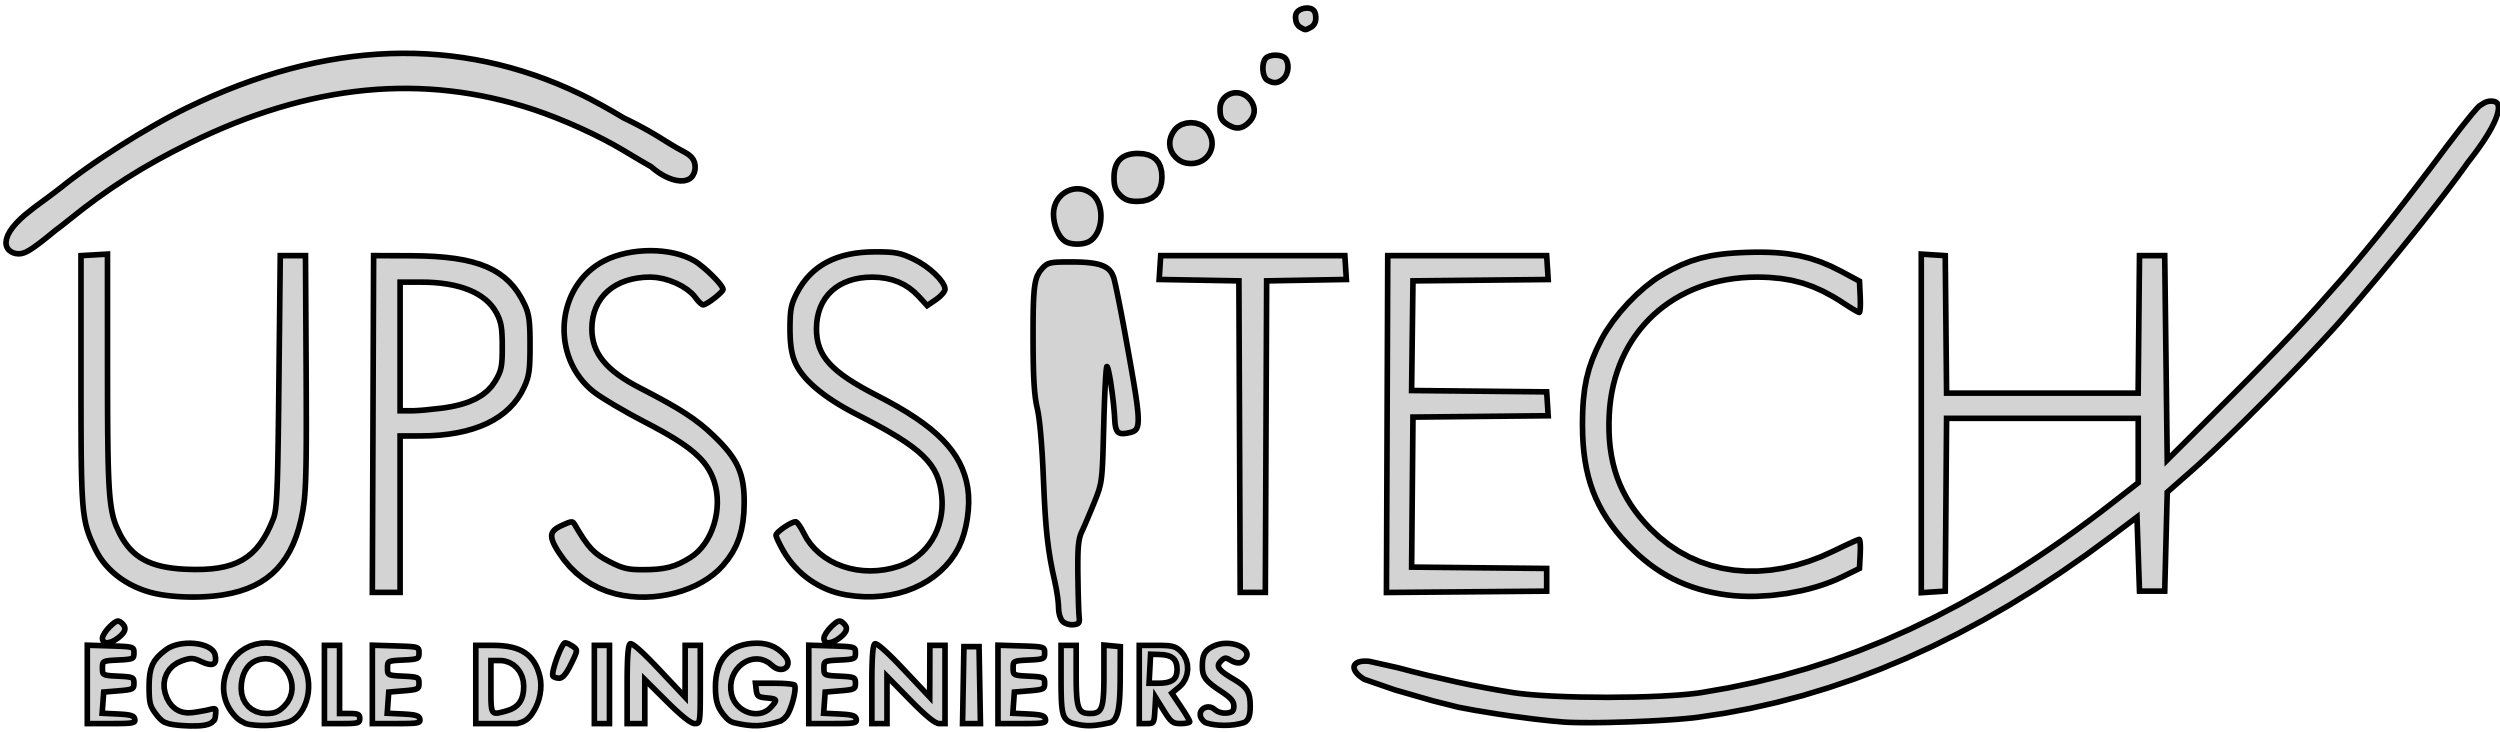 <?xml version="1.0" encoding="UTF-8" standalone="no"?>
<svg
   xmlns:dc="http://purl.org/dc/elements/1.1/"
   xmlns:cc="http://creativecommons.org/ns#"
   xmlns:rdf="http://www.w3.org/1999/02/22-rdf-syntax-ns#"
   xmlns:svg="http://www.w3.org/2000/svg"
   xmlns="http://www.w3.org/2000/svg"
   xmlns:sodipodi="http://sodipodi.sourceforge.net/DTD/sodipodi-0.dtd"
   xmlns:inkscape="http://www.inkscape.org/namespaces/inkscape"
   viewBox="-9 -55 222 65"
   width="222"
   height="65"
   version="1.1"
   id="svg4"
   sodipodi:docname="logoUpssitech3.svg"
   inkscape:version="0.92.4 (5da689c313, 2019-01-14)">
  <defs
     id="defs8" />
  <sodipodi:namedview
     pagecolor="#ffffff"
     bordercolor="#666666"
     borderopacity="1"
     objecttolerance="10"
     gridtolerance="10"
     guidetolerance="10"
     inkscape:pageopacity="0"
     inkscape:pageshadow="2"
     inkscape:window-width="716"
     inkscape:window-height="480"
     id="namedview6"
     showgrid="false"
     inkscape:zoom="1.6036036"
     inkscape:cx="111"
     inkscape:cy="32.5"
     inkscape:window-x="0"
     inkscape:window-y="0"
     inkscape:window-maximized="0"
     inkscape:current-layer="svg4" />
  <path
     d=" M 106.964,-52.378 L 107.01,-52.387 L 107.113,-52.425 L 107.243,-52.49 L 107.413,-52.581 L 107.504,-52.639 L 107.585,-52.708 L 107.714,-52.873 L 107.798,-53.057 L 107.836,-53.247 L 107.842,-53.499 L 107.817,-53.716 L 107.762,-53.898 L 107.723,-53.976 L 107.676,-54.045 L 107.621,-54.105 L 107.559,-54.156 L 107.489,-54.198 L 107.411,-54.232 L 107.237,-54.275 L 107.041,-54.286 L 106.832,-54.265 L 106.623,-54.213 L 106.429,-54.13 L 106.265,-54.015 L 106.198,-53.945 L 106.142,-53.868 L 106.097,-53.782 L 106.066,-53.689 L 106.04,-53.479 L 106.064,-53.239 L 106.098,-53.056 L 106.173,-52.877 L 106.289,-52.716 L 106.363,-52.648 L 106.446,-52.591 L 106.608,-52.497 L 106.732,-52.429 L 106.832,-52.389 L 106.877,-52.379 L 106.92,-52.375 z M -7.144,-32.476 L -6.921,-32.53 L -6.686,-32.623 L -6.43,-32.759 L -6.144,-32.94 L -5.819,-33.167 L -5.451,-33.442 L -5.037,-33.763 L -4.576,-34.133 L -4.067,-34.55 L -3.793,-34.754 L -3.5,-34.978 L -2.873,-35.476 L -1.605,-36.477 L -0.347,-37.417 L 0.916,-38.304 L 2.2,-39.148 L 3.518,-39.959 L 4.885,-40.745 L 6.315,-41.515 L 7.824,-42.279 L 8.826,-42.762 L 9.825,-43.218 L 10.819,-43.65 L 11.81,-44.057 L 12.797,-44.438 L 13.781,-44.794 L 14.761,-45.126 L 15.738,-45.431 L 16.711,-45.712 L 17.681,-45.968 L 18.648,-46.199 L 19.612,-46.404 L 20.573,-46.585 L 21.531,-46.741 L 22.486,-46.871 L 23.439,-46.976 L 24.389,-47.057 L 25.337,-47.112 L 26.283,-47.142 L 27.226,-47.148 L 28.167,-47.128 L 29.106,-47.084 L 30.043,-47.014 L 30.978,-46.919 L 31.911,-46.8 L 32.843,-46.655 L 33.773,-46.486 L 34.701,-46.291 L 35.628,-46.072 L 36.554,-45.828 L 37.478,-45.559 L 38.402,-45.264 L 39.397,-44.916 L 40.428,-44.522 L 41.477,-44.09 L 42.525,-43.63 L 43.551,-43.149 L 44.537,-42.657 L 45.465,-42.163 L 46.313,-41.674 L 47.709,-40.842 L 48.259,-40.52 L 48.819,-40.199 L 49.181,-39.898 L 49.55,-39.634 L 49.926,-39.408 L 50.307,-39.221 L 50.689,-39.077 L 51.066,-38.979 L 51.43,-38.935 L 51.769,-38.952 L 52.071,-39.036 L 52.205,-39.105 L 52.325,-39.19 L 52.431,-39.291 L 52.521,-39.408 L 52.654,-39.677 L 52.722,-39.977 L 52.726,-40.284 L 52.671,-40.574 L 52.561,-40.83 L 52.404,-41.047 L 52.205,-41.228 L 51.971,-41.387 L 51.705,-41.538 L 51.411,-41.696 L 51.093,-41.873 L 50.75,-42.074 L 50.381,-42.298 L 49.563,-42.805 L 49.111,-43.079 L 48.627,-43.36 L 48.113,-43.647 L 47.566,-43.939 L 46.989,-44.233 L 46.38,-44.531 L 45.431,-45.09 L 44.435,-45.653 L 43.453,-46.181 L 42.986,-46.42 L 42.546,-46.638 L 41.529,-47.111 L 40.507,-47.55 L 39.479,-47.957 L 38.445,-48.331 L 37.406,-48.671 L 36.362,-48.979 L 35.312,-49.254 L 34.257,-49.496 L 33.197,-49.705 L 32.131,-49.88 L 31.061,-50.023 L 29.986,-50.133 L 28.906,-50.21 L 27.821,-50.254 L 26.732,-50.265 L 25.638,-50.244 L 24.54,-50.189 L 23.437,-50.101 L 22.33,-49.98 L 21.219,-49.827 L 20.104,-49.64 L 18.984,-49.421 L 17.861,-49.168 L 16.734,-48.883 L 15.603,-48.565 L 14.468,-48.214 L 13.33,-47.83 L 12.188,-47.413 L 11.043,-46.963 L 9.894,-46.48 L 8.742,-45.964 L 7.587,-45.416 L 6.881,-45.062 L 6.152,-44.68 L 5.406,-44.274 L 4.648,-43.847 L 3.115,-42.946 L 1.595,-42.003 L 0.129,-41.047 L -0.57,-40.574 L -1.242,-40.108 L -1.878,-39.653 L -2.476,-39.213 L -3.03,-38.791 L -3.533,-38.39 L -4.029,-38.008 L -4.474,-37.672 L -4.88,-37.37 L -5.263,-37.089 L -6.018,-36.53 L -6.797,-35.906 L -7.179,-35.563 L -7.537,-35.203 L -7.853,-34.836 L -8.113,-34.468 L -8.305,-34.112 L -8.423,-33.776 L -8.466,-33.468 L -8.46,-33.328 L -8.436,-33.198 L -8.397,-33.078 L -8.342,-32.968 L -8.275,-32.87 L -8.196,-32.783 L -8.011,-32.642 L -7.803,-32.542 L -7.584,-32.483 L -7.364,-32.461 z M 104.461,-47.702 L 104.63,-47.771 L 104.8,-47.875 L 104.972,-48.015 L 105.128,-48.198 L 105.247,-48.421 L 105.327,-48.672 L 105.368,-48.935 L 105.368,-49.197 L 105.326,-49.444 L 105.241,-49.663 L 105.183,-49.758 L 105.113,-49.84 L 105.041,-49.901 L 104.955,-49.953 L 104.75,-50.035 L 104.513,-50.083 L 104.262,-50.1 L 104.01,-50.083 L 103.774,-50.035 L 103.569,-49.953 L 103.483,-49.901 L 103.411,-49.84 L 103.339,-49.753 L 103.278,-49.648 L 103.191,-49.398 L 103.148,-49.11 L 103.146,-48.808 L 103.185,-48.512 L 103.264,-48.246 L 103.381,-48.03 L 103.453,-47.948 L 103.534,-47.886 L 103.739,-47.78 L 103.932,-47.708 L 104.115,-47.671 L 104.29,-47.669 z M 101.177,-43.672 L 101.371,-43.744 L 101.566,-43.855 L 101.763,-44.004 L 102.002,-44.24 L 102.183,-44.494 L 102.305,-44.759 L 102.368,-45.034 L 102.371,-45.313 L 102.314,-45.594 L 102.197,-45.871 L 102.018,-46.142 L 101.839,-46.339 L 101.642,-46.496 L 101.433,-46.616 L 101.215,-46.7 L 100.993,-46.749 L 100.769,-46.764 L 100.548,-46.746 L 100.335,-46.697 L 100.131,-46.617 L 99.943,-46.509 L 99.773,-46.372 L 99.625,-46.209 L 99.504,-46.02 L 99.413,-45.807 L 99.356,-45.571 L 99.337,-45.314 L 99.346,-45.037 L 99.373,-44.802 L 99.421,-44.602 L 99.495,-44.43 L 99.597,-44.278 L 99.733,-44.141 L 99.905,-44.01 L 100.118,-43.88 L 100.35,-43.763 L 100.569,-43.683 L 100.778,-43.642 L 100.98,-43.638 z M 133.085,9.165 L 133.923,9.151 L 135.673,9.102 L 137.438,9.028 L 138.293,8.983 L 139.113,8.933 L 139.884,8.879 L 140.593,8.82 L 141.228,8.759 L 141.514,8.727 L 141.776,8.694 L 144.112,8.342 L 146.442,7.903 L 148.766,7.377 L 151.084,6.765 L 153.396,6.065 L 155.703,5.279 L 158.004,4.405 L 160.301,3.444 L 162.593,2.396 L 164.88,1.26 L 167.163,0.036 L 169.442,-1.274 L 171.718,-2.673 L 173.989,-4.16 L 176.258,-5.734 L 178.523,-7.397 L 180.763,-9.086 L 180.987,-2.506 L 183.227,-2.506 L 183.451,-11.293 L 185.691,-13.261 L 185.996,-13.532 L 186.324,-13.828 L 186.672,-14.146 L 187.039,-14.487 L 187.423,-14.847 L 187.824,-15.226 L 188.667,-16.034 L 189.557,-16.899 L 190.481,-17.808 L 192.385,-19.711 L 194.285,-21.648 L 195.203,-22.599 L 196.084,-23.523 L 196.916,-24.406 L 197.688,-25.238 L 198.047,-25.631 L 198.387,-26.007 L 198.706,-26.363 L 199.002,-26.699 L 199.791,-27.609 L 200.591,-28.543 L 202.202,-30.456 L 203.798,-32.389 L 205.338,-34.293 L 206.076,-35.218 L 206.785,-36.117 L 207.461,-36.983 L 208.099,-37.811 L 208.694,-38.594 L 209.242,-39.326 L 209.737,-40 L 210.174,-40.611 L 210.5,-41.03 L 210.805,-41.434 L 211.089,-41.824 L 211.352,-42.2 L 211.595,-42.56 L 211.816,-42.905 L 212.016,-43.234 L 212.195,-43.547 L 212.351,-43.844 L 212.487,-44.123 L 212.6,-44.384 L 212.693,-44.627 L 212.765,-44.849 L 212.817,-45.051 L 212.849,-45.233 L 212.863,-45.393 L 212.859,-45.532 L 212.839,-45.65 L 212.804,-45.748 L 212.754,-45.827 L 212.693,-45.889 L 212.621,-45.937 L 212.54,-45.972 L 212.451,-45.997 L 212.257,-46.021 L 212.048,-46.013 L 211.828,-45.966 L 211.599,-45.866 L 211.154,-45.583 L 210.955,-45.378 L 210.511,-44.868 L 209.593,-43.728 L 208.222,-41.937 L 207.397,-40.833 L 206.783,-40.017 L 205.589,-38.446 L 204.436,-36.952 L 203.316,-35.523 L 202.218,-34.151 L 201.136,-32.825 L 200.061,-31.536 L 198.984,-30.274 L 196.791,-27.793 L 195.659,-26.553 L 194.491,-25.301 L 193.279,-24.028 L 192.015,-22.723 L 190.69,-21.376 L 189.296,-19.979 L 183.45,-14.155 L 183.227,-32.3 L 180.987,-32.3 L 180.867,-20.091 L 163.857,-20.091 L 163.738,-32.3 L 161.609,-32.436 L 161.609,-2.369 L 163.738,-2.506 L 163.856,-17.851 L 180.875,-17.851 L 180.875,-12.129 L 178.691,-10.424 L 177.544,-9.539 L 176.4,-8.678 L 175.26,-7.842 L 174.123,-7.03 L 172.989,-6.242 L 171.856,-5.478 L 170.726,-4.738 L 169.597,-4.022 L 167.343,-2.659 L 165.092,-1.389 L 162.84,-0.21 L 160.586,0.879 L 158.325,1.879 L 156.057,2.791 L 153.777,3.617 L 151.484,4.358 L 149.174,5.015 L 146.845,5.589 L 144.495,6.082 L 142.12,6.495 L 141.762,6.547 L 141.371,6.595 L 140.95,6.64 L 140.501,6.682 L 140.027,6.72 L 139.529,6.755 L 138.471,6.816 L 137.344,6.863 L 136.167,6.896 L 133.725,6.923 L 131.283,6.897 L 130.104,6.864 L 128.977,6.817 L 127.917,6.757 L 127.419,6.722 L 126.943,6.684 L 126.494,6.642 L 126.072,6.597 L 125.68,6.549 L 125.319,6.497 L 124.153,6.305 L 122.927,6.083 L 121.657,5.835 L 120.365,5.564 L 117.732,4.96 L 116.412,4.631 L 115.153,4.3 L 112.621,3.733 L 112.473,3.718 L 112.36,3.711 L 112.268,3.708 L 112.116,3.71 L 112.076,3.712 L 111.894,3.731 L 111.739,3.763 L 111.7,3.774 L 111.599,3.809 L 111.536,3.837 L 111.48,3.868 L 111.406,3.919 L 111.383,3.939 L 111.354,3.968 L 111.311,4.021 L 111.279,4.076 L 111.263,4.114 L 111.256,4.136 L 111.242,4.199 L 111.241,4.216 L 111.239,4.266 L 111.244,4.326 L 111.262,4.407 L 111.273,4.442 L 111.327,4.563 L 111.406,4.688 L 111.423,4.71 L 111.509,4.815 L 111.558,4.868 L 111.634,4.942 L 111.727,5.024 L 111.779,5.068 L 111.944,5.19 L 112.15,5.324 L 114.874,6.265 L 118.229,7.23 L 120.503,7.801 L 121.942,8.071 L 123.951,8.4 L 125.236,8.59 L 127.148,8.842 L 128.726,9.018 L 129.8,9.113 L 130.034,9.129 L 130.294,9.142 L 130.882,9.16 L 131.552,9.17 L 132.291,9.172 z M 97.052,-40.496 L 97.326,-40.552 L 97.578,-40.643 L 97.808,-40.764 L 98.012,-40.913 L 98.19,-41.086 L 98.341,-41.281 L 98.462,-41.494 L 98.553,-41.721 L 98.611,-41.961 L 98.635,-42.209 L 98.624,-42.463 L 98.577,-42.719 L 98.491,-42.974 L 98.365,-43.226 L 98.197,-43.47 L 98.062,-43.619 L 97.91,-43.748 L 97.741,-43.857 L 97.56,-43.947 L 97.169,-44.066 L 96.758,-44.106 L 96.346,-44.066 L 95.955,-43.947 L 95.774,-43.857 L 95.606,-43.748 L 95.453,-43.619 L 95.318,-43.47 L 95.113,-43.163 L 94.97,-42.847 L 94.889,-42.525 L 94.87,-42.203 L 94.912,-41.888 L 95.014,-41.582 L 95.178,-41.293 L 95.403,-41.026 L 95.697,-40.78 L 96.014,-40.609 L 96.365,-40.508 L 96.758,-40.476 z M 92.502,-37.152 L 92.933,-37.261 L 93.305,-37.438 L 93.614,-37.683 L 93.859,-37.992 L 94.037,-38.364 L 94.145,-38.795 L 94.181,-39.285 L 94.148,-39.772 L 94.047,-40.194 L 93.88,-40.553 L 93.646,-40.847 L 93.346,-41.076 L 92.981,-41.24 L 92.55,-41.339 L 92.053,-41.372 L 91.794,-41.364 L 91.552,-41.339 L 91.327,-41.298 L 91.119,-41.24 L 90.927,-41.166 L 90.753,-41.075 L 90.595,-40.967 L 90.454,-40.843 L 90.33,-40.702 L 90.222,-40.544 L 90.131,-40.37 L 90.057,-40.178 L 89.999,-39.97 L 89.958,-39.745 L 89.933,-39.503 L 89.925,-39.244 L 89.931,-38.966 L 89.951,-38.722 L 89.987,-38.508 L 90.041,-38.316 L 90.115,-38.142 L 90.21,-37.98 L 90.33,-37.823 L 90.475,-37.666 L 90.63,-37.522 L 90.786,-37.404 L 90.947,-37.308 L 91.119,-37.234 L 91.306,-37.18 L 91.515,-37.143 L 91.748,-37.122 L 92.013,-37.116 z M 86.933,-33.335 L 87.214,-33.375 L 87.472,-33.443 L 87.697,-33.538 L 87.92,-33.685 L 88.117,-33.871 L 88.289,-34.091 L 88.436,-34.339 L 88.556,-34.612 L 88.649,-34.903 L 88.716,-35.208 L 88.754,-35.521 L 88.766,-35.837 L 88.749,-36.152 L 88.703,-36.461 L 88.628,-36.757 L 88.524,-37.037 L 88.39,-37.295 L 88.225,-37.526 L 88.031,-37.724 L 87.762,-37.923 L 87.481,-38.072 L 87.192,-38.172 L 86.899,-38.226 L 86.606,-38.236 L 86.317,-38.204 L 86.036,-38.131 L 85.767,-38.02 L 85.515,-37.873 L 85.283,-37.692 L 85.076,-37.479 L 84.897,-37.236 L 84.751,-36.964 L 84.641,-36.667 L 84.573,-36.345 L 84.549,-36.002 L 84.57,-35.615 L 84.631,-35.234 L 84.728,-34.866 L 84.857,-34.52 L 85.014,-34.207 L 85.195,-33.935 L 85.396,-33.713 L 85.613,-33.549 L 85.827,-33.451 L 86.077,-33.381 L 86.353,-33.338 L 86.642,-33.323 z M 48.995,-2.01 L 49.66,-2.084 L 50.317,-2.196 L 50.961,-2.346 L 51.589,-2.533 L 52.196,-2.756 L 52.779,-3.012 L 53.333,-3.302 L 53.854,-3.625 L 54.339,-3.979 L 54.784,-4.363 L 55.184,-4.776 L 55.651,-5.354 L 56.047,-5.948 L 56.374,-6.567 L 56.636,-7.219 L 56.834,-7.914 L 56.973,-8.661 L 57.056,-9.468 L 57.085,-10.345 L 57.079,-10.822 L 57.059,-11.271 L 57.021,-11.694 L 56.965,-12.095 L 56.89,-12.478 L 56.794,-12.844 L 56.675,-13.198 L 56.533,-13.542 L 56.365,-13.879 L 56.17,-14.213 L 55.948,-14.546 L 55.696,-14.883 L 55.413,-15.225 L 55.098,-15.575 L 54.749,-15.938 L 54.365,-16.316 L 53.797,-16.84 L 53.208,-17.332 L 52.574,-17.81 L 51.868,-18.289 L 51.48,-18.535 L 51.065,-18.787 L 50.618,-19.048 L 50.138,-19.32 L 49.62,-19.605 L 49.062,-19.905 L 48.46,-20.222 L 47.811,-20.559 L 47.269,-20.848 L 46.767,-21.139 L 46.305,-21.431 L 45.882,-21.727 L 45.496,-22.026 L 45.148,-22.329 L 44.836,-22.638 L 44.56,-22.953 L 44.319,-23.275 L 44.112,-23.605 L 43.94,-23.944 L 43.8,-24.293 L 43.693,-24.652 L 43.617,-25.023 L 43.572,-25.406 L 43.557,-25.802 L 43.58,-26.315 L 43.65,-26.803 L 43.765,-27.265 L 43.923,-27.7 L 44.124,-28.107 L 44.365,-28.484 L 44.647,-28.831 L 44.966,-29.147 L 45.323,-29.43 L 45.715,-29.679 L 46.142,-29.893 L 46.602,-30.07 L 47.093,-30.21 L 47.615,-30.312 L 48.166,-30.374 L 48.745,-30.395 L 49.31,-30.357 L 49.893,-30.249 L 50.475,-30.08 L 51.038,-29.856 L 51.566,-29.587 L 52.039,-29.279 L 52.441,-28.942 L 52.609,-28.765 L 52.754,-28.581 L 52.862,-28.438 L 52.976,-28.301 L 53.091,-28.177 L 53.2,-28.074 L 53.274,-28.013 L 53.34,-27.968 L 53.396,-27.94 L 53.427,-27.932 L 53.441,-27.93 L 53.474,-27.934 L 53.512,-27.943 L 53.606,-27.98 L 53.847,-28.111 L 54.135,-28.3 L 54.438,-28.525 L 54.727,-28.761 L 54.971,-28.985 L 55.067,-29.085 L 55.14,-29.172 L 55.187,-29.245 L 55.199,-29.275 L 55.203,-29.301 L 55.198,-29.34 L 55.184,-29.386 L 55.13,-29.497 L 55.045,-29.63 L 54.931,-29.783 L 54.793,-29.952 L 54.633,-30.133 L 54.265,-30.517 L 53.854,-30.909 L 53.428,-31.279 L 53.016,-31.601 L 52.824,-31.735 L 52.646,-31.847 L 52.245,-32.056 L 51.812,-32.238 L 51.351,-32.391 L 50.867,-32.517 L 50.363,-32.615 L 49.843,-32.685 L 49.312,-32.728 L 48.774,-32.742 L 48.233,-32.729 L 47.691,-32.688 L 47.155,-32.619 L 46.628,-32.523 L 46.113,-32.398 L 45.615,-32.246 L 45.138,-32.066 L 44.686,-31.857 L 44.29,-31.639 L 43.917,-31.398 L 43.566,-31.134 L 43.238,-30.85 L 42.932,-30.548 L 42.65,-30.227 L 42.391,-29.89 L 42.155,-29.539 L 41.942,-29.174 L 41.752,-28.796 L 41.587,-28.408 L 41.444,-28.011 L 41.326,-27.605 L 41.231,-27.193 L 41.16,-26.775 L 41.114,-26.354 L 41.091,-25.93 L 41.093,-25.504 L 41.12,-25.079 L 41.17,-24.656 L 41.246,-24.235 L 41.346,-23.819 L 41.471,-23.409 L 41.621,-23.005 L 41.796,-22.61 L 41.997,-22.225 L 42.222,-21.851 L 42.474,-21.49 L 42.75,-21.142 L 43.052,-20.81 L 43.38,-20.494 L 43.767,-20.172 L 44.133,-19.91 L 44.643,-19.578 L 45.538,-19.032 L 46.977,-18.209 L 48.23,-17.537 L 49.055,-17.104 L 49.717,-16.743 L 50.324,-16.398 L 50.88,-16.064 L 51.386,-15.742 L 51.846,-15.427 L 52.261,-15.119 L 52.634,-14.816 L 52.967,-14.514 L 53.264,-14.211 L 53.527,-13.907 L 53.757,-13.598 L 53.958,-13.282 L 54.133,-12.958 L 54.283,-12.623 L 54.411,-12.274 L 54.542,-11.81 L 54.634,-11.334 L 54.686,-10.849 L 54.7,-10.36 L 54.677,-9.871 L 54.619,-9.385 L 54.526,-8.905 L 54.4,-8.436 L 54.242,-7.981 L 54.053,-7.544 L 53.833,-7.129 L 53.585,-6.738 L 53.309,-6.377 L 53.007,-6.049 L 52.679,-5.757 L 52.327,-5.505 L 51.84,-5.213 L 51.375,-4.974 L 50.916,-4.784 L 50.446,-4.638 L 49.947,-4.533 L 49.403,-4.462 L 48.796,-4.423 L 48.11,-4.411 L 47.635,-4.416 L 47.229,-4.436 L 46.87,-4.476 L 46.539,-4.541 L 46.215,-4.635 L 45.878,-4.763 L 45.509,-4.931 L 45.086,-5.142 L 44.616,-5.4 L 44.208,-5.659 L 43.846,-5.941 L 43.51,-6.264 L 43.183,-6.647 L 42.848,-7.11 L 42.671,-7.377 L 42.485,-7.67 L 42.288,-7.994 L 42.078,-8.349 L 41.996,-8.482 L 41.921,-8.578 L 41.882,-8.611 L 41.84,-8.635 L 41.794,-8.649 L 41.741,-8.653 L 41.61,-8.634 L 41.435,-8.576 L 41.203,-8.48 L 40.902,-8.346 L 40.701,-8.25 L 40.526,-8.154 L 40.376,-8.057 L 40.251,-7.956 L 40.15,-7.85 L 40.073,-7.739 L 40.02,-7.619 L 39.992,-7.491 L 39.987,-7.352 L 40.006,-7.202 L 40.048,-7.038 L 40.114,-6.859 L 40.202,-6.663 L 40.314,-6.451 L 40.448,-6.218 L 40.605,-5.966 L 41.079,-5.29 L 41.607,-4.667 L 42.185,-4.103 L 42.809,-3.599 L 43.476,-3.161 L 44.18,-2.79 L 44.917,-2.489 L 45.682,-2.26 L 46.33,-2.124 L 46.989,-2.032 L 47.656,-1.983 L 48.326,-1.976 z M 68.543,-2.011 L 69.31,-2.065 L 70.057,-2.17 L 70.782,-2.326 L 71.481,-2.532 L 72.151,-2.786 L 72.79,-3.087 L 73.394,-3.434 L 73.962,-3.826 L 74.489,-4.261 L 74.973,-4.738 L 75.412,-5.256 L 75.802,-5.814 L 76.141,-6.41 L 76.388,-6.973 L 76.6,-7.6 L 76.771,-8.274 L 76.9,-8.975 L 76.983,-9.686 L 77.018,-10.387 L 77.002,-11.06 L 76.933,-11.686 L 76.815,-12.273 L 76.654,-12.841 L 76.449,-13.392 L 76.197,-13.929 L 75.897,-14.452 L 75.547,-14.964 L 75.145,-15.467 L 74.69,-15.962 L 74.179,-16.451 L 73.611,-16.936 L 72.984,-17.419 L 72.297,-17.901 L 71.548,-18.385 L 70.734,-18.872 L 69.854,-19.363 L 68.167,-20.25 L 67.491,-20.624 L 66.878,-20.986 L 66.324,-21.34 L 65.827,-21.687 L 65.386,-22.031 L 64.997,-22.373 L 64.659,-22.716 L 64.369,-23.063 L 64.125,-23.416 L 63.925,-23.778 L 63.767,-24.151 L 63.647,-24.537 L 63.565,-24.94 L 63.517,-25.361 L 63.501,-25.803 L 63.524,-26.32 L 63.59,-26.811 L 63.699,-27.275 L 63.85,-27.712 L 64.04,-28.119 L 64.271,-28.497 L 64.539,-28.844 L 64.844,-29.159 L 65.184,-29.44 L 65.559,-29.688 L 65.968,-29.899 L 66.409,-30.075 L 66.88,-30.213 L 67.381,-30.312 L 67.911,-30.372 L 68.469,-30.39 L 69.095,-30.362 L 69.688,-30.281 L 70.248,-30.148 L 70.776,-29.961 L 71.273,-29.722 L 71.739,-29.428 L 72.175,-29.081 L 72.582,-28.68 L 73.331,-27.862 L 74.122,-28.401 L 74.43,-28.64 L 74.681,-28.894 L 74.778,-29.017 L 74.852,-29.132 L 74.898,-29.235 L 74.91,-29.282 L 74.915,-29.323 L 74.899,-29.457 L 74.853,-29.604 L 74.777,-29.763 L 74.675,-29.932 L 74.398,-30.291 L 74.04,-30.665 L 73.616,-31.039 L 73.143,-31.397 L 72.638,-31.722 L 72.118,-31.998 L 71.708,-32.185 L 71.343,-32.333 L 70.998,-32.444 L 70.648,-32.525 L 70.269,-32.58 L 69.836,-32.614 L 69.324,-32.631 L 69.031,-32.634 L 68.708,-32.635 L 68.084,-32.621 L 67.486,-32.579 L 66.914,-32.508 L 66.368,-32.41 L 65.848,-32.282 L 65.352,-32.126 L 64.882,-31.941 L 64.438,-31.727 L 64.017,-31.485 L 63.622,-31.213 L 63.251,-30.913 L 62.904,-30.583 L 62.582,-30.224 L 62.283,-29.836 L 62.008,-29.418 L 61.757,-28.97 L 61.587,-28.625 L 61.451,-28.308 L 61.346,-28 L 61.267,-27.682 L 61.213,-27.333 L 61.177,-26.935 L 61.158,-26.469 L 61.153,-26.204 L 61.15,-25.915 L 61.154,-25.438 L 61.169,-24.997 L 61.198,-24.59 L 61.239,-24.215 L 61.294,-23.866 L 61.364,-23.543 L 61.447,-23.241 L 61.546,-22.958 L 61.676,-22.66 L 61.836,-22.362 L 62.026,-22.062 L 62.246,-21.762 L 62.495,-21.461 L 62.774,-21.16 L 63.082,-20.859 L 63.418,-20.558 L 63.783,-20.257 L 64.177,-19.957 L 64.598,-19.657 L 65.047,-19.359 L 65.523,-19.062 L 66.027,-18.767 L 66.557,-18.473 L 67.114,-18.181 L 67.647,-17.907 L 68.155,-17.642 L 68.638,-17.385 L 69.098,-17.136 L 69.534,-16.894 L 69.947,-16.657 L 70.708,-16.202 L 71.385,-15.766 L 71.982,-15.344 L 72.505,-14.931 L 72.957,-14.523 L 73.345,-14.116 L 73.673,-13.704 L 73.945,-13.284 L 74.165,-12.851 L 74.34,-12.399 L 74.473,-11.925 L 74.57,-11.424 L 74.634,-10.892 L 74.661,-10.368 L 74.647,-9.854 L 74.594,-9.351 L 74.503,-8.861 L 74.375,-8.386 L 74.21,-7.928 L 74.012,-7.49 L 73.779,-7.073 L 73.515,-6.679 L 73.22,-6.309 L 72.894,-5.967 L 72.541,-5.654 L 72.159,-5.372 L 71.752,-5.123 L 71.32,-4.909 L 70.864,-4.732 L 70.217,-4.542 L 69.569,-4.409 L 68.921,-4.33 L 68.279,-4.304 L 67.646,-4.33 L 67.026,-4.407 L 66.422,-4.533 L 65.839,-4.707 L 65.28,-4.927 L 64.749,-5.193 L 64.251,-5.503 L 63.787,-5.856 L 63.364,-6.25 L 62.983,-6.684 L 62.649,-7.157 L 62.367,-7.668 L 62.161,-8.055 L 61.957,-8.373 L 61.863,-8.495 L 61.779,-8.587 L 61.707,-8.646 L 61.676,-8.661 L 61.663,-8.665 L 61.65,-8.666 L 61.564,-8.656 L 61.459,-8.626 L 61.208,-8.518 L 60.922,-8.36 L 60.628,-8.172 L 60.353,-7.97 L 60.124,-7.774 L 59.967,-7.602 L 59.924,-7.53 L 59.913,-7.499 L 59.91,-7.472 L 59.923,-7.396 L 59.962,-7.281 L 60.022,-7.132 L 60.102,-6.955 L 60.308,-6.539 L 60.56,-6.079 L 60.793,-5.698 L 61.046,-5.332 L 61.317,-4.982 L 61.606,-4.649 L 61.911,-4.334 L 62.233,-4.036 L 62.57,-3.757 L 62.921,-3.497 L 63.286,-3.257 L 63.664,-3.037 L 64.054,-2.837 L 64.454,-2.659 L 64.865,-2.503 L 65.285,-2.37 L 65.714,-2.26 L 66.151,-2.173 L 66.96,-2.064 L 67.759,-2.01 z M 146.95,-2.046 L 148.301,-2.126 L 149.656,-2.295 L 150.99,-2.55 L 151.642,-2.708 L 152.279,-2.886 L 152.899,-3.084 L 153.499,-3.3 L 154.074,-3.535 L 154.623,-3.788 L 156.121,-4.522 L 156.188,-5.81 L 156.201,-6.31 L 156.197,-6.529 L 156.187,-6.72 L 156.171,-6.877 L 156.149,-6.996 L 156.136,-7.04 L 156.122,-7.072 L 156.114,-7.083 L 156.102,-7.094 L 156.09,-7.098 L 156.062,-7.093 L 156.015,-7.078 L 155.865,-7.019 L 155.649,-6.927 L 155.376,-6.805 L 155.055,-6.657 L 154.695,-6.488 L 154.305,-6.301 L 153.894,-6.101 L 152.75,-5.583 L 151.608,-5.151 L 150.472,-4.806 L 149.346,-4.547 L 148.23,-4.375 L 147.13,-4.288 L 146.047,-4.286 L 144.984,-4.369 L 143.943,-4.538 L 142.929,-4.79 L 141.944,-5.127 L 140.99,-5.547 L 140.07,-6.05 L 139.187,-6.637 L 138.345,-7.306 L 137.545,-8.057 L 137.049,-8.586 L 136.591,-9.122 L 136.171,-9.668 L 135.787,-10.224 L 135.44,-10.792 L 135.129,-11.374 L 134.853,-11.97 L 134.613,-12.581 L 134.407,-13.209 L 134.236,-13.856 L 134.098,-14.522 L 133.993,-15.208 L 133.922,-15.917 L 133.883,-16.648 L 133.875,-17.405 L 133.9,-18.187 L 133.948,-18.861 L 134.025,-19.521 L 134.13,-20.166 L 134.263,-20.797 L 134.423,-21.412 L 134.609,-22.011 L 134.821,-22.594 L 135.059,-23.159 L 135.321,-23.708 L 135.608,-24.238 L 135.919,-24.75 L 136.254,-25.243 L 136.611,-25.717 L 136.99,-26.171 L 137.391,-26.605 L 137.814,-27.017 L 138.257,-27.409 L 138.72,-27.778 L 139.203,-28.126 L 139.706,-28.45 L 140.227,-28.752 L 140.766,-29.029 L 141.323,-29.283 L 141.896,-29.511 L 142.487,-29.715 L 143.093,-29.893 L 143.715,-30.044 L 144.352,-30.169 L 145.004,-30.267 L 145.669,-30.337 L 146.348,-30.379 L 147.04,-30.393 L 147.6,-30.384 L 148.141,-30.361 L 149.169,-30.264 L 150.142,-30.099 L 151.076,-29.859 L 151.986,-29.54 L 152.89,-29.136 L 153.803,-28.644 L 154.268,-28.362 L 155.22,-27.747 L 155.439,-27.612 L 155.636,-27.494 L 155.806,-27.396 L 155.944,-27.322 L 156.043,-27.275 L 156.09,-27.26 L 156.103,-27.26 L 156.115,-27.266 L 156.122,-27.275 L 156.129,-27.288 L 156.154,-27.369 L 156.175,-27.497 L 156.19,-27.666 L 156.199,-27.872 L 156.202,-28.107 L 156.188,-28.645 L 156.121,-30.032 L 154.525,-30.889 L 153.58,-31.362 L 152.651,-31.751 L 151.716,-32.062 L 150.753,-32.298 L 149.74,-32.464 L 149.207,-32.522 L 148.654,-32.565 L 148.076,-32.592 L 147.473,-32.605 L 146.84,-32.604 L 146.175,-32.589 L 145.558,-32.564 L 144.975,-32.531 L 144.424,-32.487 L 143.901,-32.432 L 143.402,-32.364 L 142.925,-32.285 L 142.02,-32.082 L 141.16,-31.818 L 140.317,-31.484 L 139.466,-31.073 L 139.028,-30.837 L 138.579,-30.579 L 138.206,-30.347 L 137.827,-30.087 L 137.062,-29.492 L 136.302,-28.814 L 135.565,-28.073 L 134.868,-27.288 L 134.231,-26.478 L 133.672,-25.663 L 133.427,-25.259 L 133.208,-24.861 L 132.769,-23.966 L 132.406,-23.105 L 132.114,-22.255 L 131.887,-21.389 L 131.72,-20.485 L 131.608,-19.517 L 131.57,-19.001 L 131.544,-18.46 L 131.529,-17.891 L 131.524,-17.291 L 131.537,-16.447 L 131.578,-15.638 L 131.648,-14.862 L 131.747,-14.115 L 131.876,-13.396 L 132.036,-12.702 L 132.229,-12.031 L 132.454,-11.381 L 132.713,-10.749 L 133.007,-10.133 L 133.336,-9.531 L 133.702,-8.941 L 134.105,-8.36 L 134.546,-7.785 L 135.026,-7.216 L 135.546,-6.648 L 136.015,-6.173 L 136.492,-5.726 L 136.977,-5.306 L 137.47,-4.913 L 137.974,-4.547 L 138.488,-4.207 L 139.013,-3.893 L 139.549,-3.605 L 140.099,-3.341 L 140.662,-3.103 L 141.239,-2.888 L 141.83,-2.698 L 142.438,-2.531 L 143.061,-2.388 L 143.702,-2.268 L 144.361,-2.17 L 144.986,-2.102 L 145.628,-2.059 L 146.284,-2.041 z M 8.289,-1.983 L 8.643,-1.989 L 8.995,-2.001 L 9.342,-2.02 L 9.684,-2.044 L 10.018,-2.075 L 10.342,-2.112 L 10.656,-2.154 L 10.847,-2.183 L 11.591,-2.326 L 12.291,-2.509 L 12.948,-2.733 L 13.563,-2.998 L 14.136,-3.306 L 14.668,-3.657 L 15.161,-4.051 L 15.613,-4.491 L 16.027,-4.976 L 16.403,-5.507 L 16.742,-6.085 L 17.044,-6.711 L 17.31,-7.386 L 17.542,-8.11 L 17.738,-8.884 L 17.902,-9.709 L 17.996,-10.356 L 18.036,-10.722 L 18.07,-11.127 L 18.101,-11.579 L 18.127,-12.087 L 18.148,-12.658 L 18.166,-13.3 L 18.18,-14.022 L 18.19,-14.832 L 18.197,-15.739 L 18.201,-17.296 L 18.196,-19.784 L 18.186,-21.995 L 18.128,-32.3 L 15.887,-32.3 L 15.739,-18.547 L 15.701,-15.763 L 15.672,-14.09 L 15.651,-13.15 L 15.628,-12.339 L 15.603,-11.644 L 15.575,-11.055 L 15.544,-10.559 L 15.51,-10.146 L 15.471,-9.805 L 15.428,-9.523 L 15.379,-9.29 L 15.326,-9.095 L 15.266,-8.925 L 14.997,-8.284 L 14.712,-7.699 L 14.409,-7.168 L 14.084,-6.69 L 13.735,-6.263 L 13.359,-5.886 L 12.953,-5.556 L 12.514,-5.271 L 12.039,-5.031 L 11.525,-4.834 L 10.97,-4.678 L 10.37,-4.561 L 9.722,-4.481 L 9.024,-4.438 L 8.272,-4.428 L 7.464,-4.451 L 6.897,-4.487 L 6.364,-4.541 L 5.862,-4.615 L 5.391,-4.707 L 4.949,-4.821 L 4.535,-4.955 L 4.148,-5.111 L 3.785,-5.29 L 3.446,-5.492 L 3.13,-5.718 L 2.834,-5.969 L 2.558,-6.246 L 2.301,-6.549 L 2.06,-6.879 L 1.834,-7.236 L 1.623,-7.623 L 1.298,-8.331 L 1.164,-8.703 L 1.046,-9.107 L 0.944,-9.559 L 0.857,-10.072 L 0.783,-10.663 L 0.751,-10.993 L 0.722,-11.347 L 0.696,-11.728 L 0.673,-12.138 L 0.652,-12.578 L 0.633,-13.051 L 0.617,-13.559 L 0.603,-14.102 L 0.591,-14.684 L 0.58,-15.306 L 0.564,-16.678 L 0.554,-18.233 L 0.549,-19.985 L 0.546,-21.951 L 0.544,-32.435 L -1.808,-32.3 L -1.808,-19.097 L -1.804,-17.233 L -1.797,-15.6 L -1.791,-14.864 L -1.783,-14.177 L -1.774,-13.538 L -1.762,-12.944 L -1.748,-12.393 L -1.731,-11.882 L -1.712,-11.408 L -1.689,-10.97 L -1.663,-10.564 L -1.634,-10.188 L -1.602,-9.84 L -1.565,-9.516 L -1.479,-8.935 L -1.376,-8.424 L -1.253,-7.962 L -1.108,-7.531 L -0.941,-7.111 L -0.748,-6.68 L -0.529,-6.219 L -0.333,-5.846 L -0.108,-5.483 L 0.143,-5.131 L 0.42,-4.793 L 0.723,-4.469 L 1.048,-4.161 L 1.396,-3.87 L 1.765,-3.598 L 2.153,-3.345 L 2.558,-3.113 L 2.979,-2.902 L 3.414,-2.714 L 3.861,-2.549 L 4.319,-2.408 L 4.785,-2.292 L 5.256,-2.202 L 5.545,-2.157 L 5.907,-2.109 L 6.193,-2.077 L 6.6,-2.041 L 6.875,-2.021 L 7.321,-1.998 L 7.578,-1.99 L 7.933,-1.983 z M 26.529,-16.285 L 28.378,-16.288 L 29.243,-16.307 L 30.071,-16.361 L 30.863,-16.45 L 31.618,-16.573 L 32.334,-16.73 L 33.012,-16.921 L 33.651,-17.145 L 34.25,-17.402 L 34.809,-17.693 L 35.327,-18.016 L 35.803,-18.372 L 36.238,-18.76 L 36.631,-19.179 L 36.98,-19.631 L 37.286,-20.114 L 37.548,-20.628 L 37.698,-20.979 L 37.817,-21.312 L 37.908,-21.653 L 37.974,-22.027 L 38.02,-22.458 L 38.036,-22.703 L 38.048,-22.971 L 38.056,-23.267 L 38.062,-23.593 L 38.065,-23.953 L 38.065,-24.733 L 38.062,-25.084 L 38.056,-25.404 L 38.048,-25.696 L 38.02,-26.205 L 37.978,-26.633 L 37.916,-26.999 L 37.834,-27.325 L 37.728,-27.633 L 37.594,-27.944 L 37.305,-28.514 L 36.984,-29.039 L 36.629,-29.519 L 36.236,-29.956 L 35.803,-30.351 L 35.327,-30.705 L 34.805,-31.019 L 34.233,-31.296 L 33.61,-31.536 L 32.931,-31.74 L 32.194,-31.91 L 31.397,-32.046 L 30.535,-32.151 L 29.607,-32.226 L 28.608,-32.271 L 27.538,-32.289 L 24.177,-32.3 L 24.062,-2.396 L 26.529,-2.396 z M 26.529,-18.523 L 26.529,-29.947 L 28.386,-29.947 L 29.014,-29.936 L 29.615,-29.903 L 30.191,-29.847 L 30.74,-29.77 L 31.262,-29.671 L 31.757,-29.55 L 32.224,-29.408 L 32.662,-29.245 L 33.072,-29.061 L 33.452,-28.856 L 33.802,-28.631 L 34.123,-28.386 L 34.412,-28.12 L 34.67,-27.834 L 34.897,-27.528 L 35.092,-27.203 L 35.233,-26.918 L 35.347,-26.642 L 35.436,-26.357 L 35.502,-26.048 L 35.549,-25.698 L 35.579,-25.29 L 35.595,-24.808 L 35.599,-24.534 L 35.599,-23.915 L 35.597,-23.626 L 35.591,-23.365 L 35.582,-23.129 L 35.551,-22.722 L 35.499,-22.379 L 35.422,-22.077 L 35.314,-21.791 L 35.17,-21.497 L 34.986,-21.171 L 34.66,-20.701 L 34.266,-20.282 L 33.798,-19.913 L 33.255,-19.592 L 32.634,-19.317 L 32.292,-19.197 L 31.93,-19.088 L 31.547,-18.99 L 31.142,-18.902 L 30.715,-18.825 L 30.265,-18.758 L 28.736,-18.592 L 28.375,-18.563 L 28.044,-18.541 L 27.756,-18.527 L 27.521,-18.523 z M 128.344,-2.505 L 128.344,-4.521 L 116.352,-4.641 L 116.471,-17.962 L 128.48,-18.082 L 128.344,-20.203 L 116.35,-20.322 L 116.471,-30.059 L 128.48,-30.179 L 128.344,-32.3 L 114.231,-32.3 L 114.116,-2.387 z M 103.362,-2.394 L 103.478,-30.059 L 110.558,-30.183 L 110.422,-32.299 L 94.069,-32.299 L 93.933,-30.183 L 101.014,-30.059 L 101.129,-2.394 z M 86.484,0.45 L 86.618,0.416 L 86.671,0.394 L 86.717,0.368 L 86.754,0.337 L 86.785,0.301 L 86.809,0.258 L 86.827,0.209 L 86.845,0.087 L 86.843,-0.069 L 86.818,-0.35 L 86.802,-0.601 L 86.794,-0.765 L 86.778,-1.159 L 86.762,-1.628 L 86.748,-2.159 L 86.735,-2.734 L 86.716,-3.962 L 86.711,-4.396 L 86.71,-4.794 L 86.711,-5.157 L 86.715,-5.488 L 86.721,-5.79 L 86.731,-6.064 L 86.745,-6.312 L 86.762,-6.537 L 86.808,-6.927 L 86.871,-7.25 L 86.953,-7.526 L 87.055,-7.77 L 87.145,-7.964 L 87.257,-8.216 L 87.388,-8.515 L 87.532,-8.85 L 87.844,-9.588 L 88.155,-10.346 L 88.283,-10.663 L 88.395,-10.947 L 88.577,-11.461 L 88.71,-11.969 L 88.763,-12.245 L 88.806,-12.55 L 88.843,-12.893 L 88.874,-13.285 L 88.901,-13.735 L 88.925,-14.254 L 88.946,-14.851 L 89.04,-18.239 L 89.073,-19.199 L 89.108,-20.075 L 89.145,-20.845 L 89.182,-21.487 L 89.2,-21.754 L 89.218,-21.981 L 89.236,-22.166 L 89.253,-22.305 L 89.269,-22.396 L 89.284,-22.437 L 89.292,-22.442 L 89.3,-22.442 L 89.317,-22.43 L 89.337,-22.399 L 89.357,-22.352 L 89.402,-22.211 L 89.45,-22.014 L 89.502,-21.768 L 89.556,-21.479 L 89.612,-21.154 L 89.667,-20.799 L 89.773,-20.031 L 89.868,-19.229 L 89.942,-18.447 L 89.969,-18.081 L 89.988,-17.741 L 90.019,-17.335 L 90.076,-17.017 L 90.167,-16.78 L 90.228,-16.689 L 90.299,-16.617 L 90.383,-16.562 L 90.48,-16.524 L 90.591,-16.501 L 90.716,-16.494 L 91.015,-16.521 L 91.384,-16.599 L 91.56,-16.651 L 91.711,-16.72 L 91.837,-16.816 L 91.89,-16.878 L 91.937,-16.95 L 92.01,-17.132 L 92.057,-17.373 L 92.076,-17.684 L 92.066,-18.075 L 92.051,-18.304 L 92.028,-18.557 L 91.998,-18.835 L 91.961,-19.14 L 91.916,-19.472 L 91.863,-19.834 L 91.803,-20.227 L 91.735,-20.651 L 91.66,-21.109 L 91.485,-22.13 L 91.278,-23.299 L 90.907,-25.355 L 90.747,-26.225 L 90.588,-27.067 L 90.434,-27.859 L 90.29,-28.581 L 90.16,-29.213 L 90.048,-29.734 L 89.999,-29.947 L 89.957,-30.124 L 89.922,-30.263 L 89.893,-30.361 L 89.738,-30.72 L 89.636,-30.876 L 89.516,-31.017 L 89.377,-31.143 L 89.216,-31.256 L 89.033,-31.355 L 88.825,-31.442 L 88.592,-31.516 L 88.332,-31.579 L 88.042,-31.63 L 87.723,-31.671 L 87.372,-31.702 L 86.988,-31.723 L 86.569,-31.735 L 86.114,-31.739 L 85.481,-31.737 L 85.218,-31.732 L 84.985,-31.725 L 84.781,-31.714 L 84.602,-31.699 L 84.308,-31.653 L 84.08,-31.583 L 83.894,-31.483 L 83.726,-31.348 L 83.554,-31.172 L 83.307,-30.867 L 83.114,-30.512 L 83.036,-30.301 L 82.969,-30.06 L 82.912,-29.781 L 82.864,-29.459 L 82.826,-29.088 L 82.795,-28.661 L 82.772,-28.173 L 82.755,-27.617 L 82.744,-26.987 L 82.738,-26.277 L 82.736,-25.048 L 82.74,-24.01 L 82.746,-23.464 L 82.753,-22.953 L 82.763,-22.476 L 82.775,-22.03 L 82.79,-21.614 L 82.808,-21.227 L 82.829,-20.866 L 82.852,-20.53 L 82.878,-20.218 L 82.941,-19.658 L 83.017,-19.172 L 83.107,-18.747 L 83.147,-18.561 L 83.188,-18.343 L 83.228,-18.093 L 83.268,-17.813 L 83.306,-17.504 L 83.344,-17.167 L 83.381,-16.804 L 83.417,-16.417 L 83.485,-15.572 L 83.548,-14.645 L 83.603,-13.646 L 83.651,-12.586 L 83.687,-11.743 L 83.723,-10.961 L 83.762,-10.233 L 83.802,-9.555 L 83.845,-8.921 L 83.891,-8.326 L 83.942,-7.765 L 83.997,-7.231 L 84.123,-6.227 L 84.274,-5.271 L 84.456,-4.32 L 84.672,-3.332 L 84.798,-2.714 L 84.901,-2.079 L 84.941,-1.777 L 84.971,-1.5 L 84.99,-1.254 L 84.997,-1.052 L 85.024,-0.678 L 85.1,-0.328 L 85.215,-0.032 L 85.285,0.086 L 85.361,0.179 L 85.447,0.251 L 85.549,0.315 L 85.791,0.416 L 86.055,0.473 L 86.313,0.475 z M 64.815,2.04 L 65.056,1.953 L 65.317,1.814 L 65.59,1.622 L 65.813,1.43 L 65.981,1.249 L 66.094,1.077 L 66.129,0.994 L 66.151,0.912 L 66.159,0.832 L 66.153,0.752 L 66.134,0.674 L 66.102,0.596 L 65.996,0.442 L 65.836,0.288 L 65.732,0.212 L 65.635,0.167 L 65.586,0.156 L 65.537,0.153 L 65.486,0.159 L 65.432,0.174 L 65.315,0.23 L 65.179,0.325 L 65.019,0.461 L 64.828,0.638 L 64.57,0.917 L 64.359,1.207 L 64.216,1.473 L 64.177,1.586 L 64.164,1.681 L 64.171,1.777 L 64.195,1.86 L 64.232,1.929 L 64.283,1.985 L 64.346,2.027 L 64.421,2.056 L 64.506,2.072 L 64.6,2.075 z M 0.747,2.04 L 0.988,1.953 L 1.249,1.814 L 1.522,1.622 L 1.745,1.43 L 1.913,1.249 L 2.026,1.077 L 2.061,0.994 L 2.083,0.912 L 2.091,0.832 L 2.085,0.752 L 2.066,0.674 L 2.034,0.596 L 1.927,0.442 L 1.768,0.288 L 1.664,0.212 L 1.567,0.167 L 1.518,0.156 L 1.469,0.153 L 1.417,0.159 L 1.364,0.174 L 1.247,0.23 L 1.111,0.325 L 0.951,0.461 L 0.76,0.638 L 0.502,0.917 L 0.291,1.207 L 0.148,1.473 L 0.109,1.586 L 0.096,1.681 L 0.104,1.777 L 0.127,1.86 L 0.164,1.929 L 0.215,1.985 L 0.278,2.027 L 0.353,2.056 L 0.438,2.072 L 0.532,2.075 z M 40.715,5.218 L 40.774,5.205 L 40.891,5.151 L 41.011,5.06 L 41.136,4.928 L 41.267,4.755 L 41.405,4.54 L 41.552,4.279 L 41.708,3.972 L 41.906,3.566 L 41.984,3.399 L 42.05,3.254 L 42.141,3.02 L 42.183,2.846 L 42.185,2.776 L 42.176,2.714 L 42.155,2.659 L 42.123,2.608 L 42.026,2.511 L 41.887,2.404 L 41.5,2.18 L 41.32,2.112 L 41.244,2.093 L 41.18,2.087 L 41.165,2.088 L 41.15,2.094 L 41.116,2.116 L 41.039,2.2 L 40.951,2.332 L 40.857,2.503 L 40.757,2.707 L 40.655,2.936 L 40.455,3.442 L 40.278,3.962 L 40.146,4.439 L 40.103,4.642 L 40.08,4.813 L 40.078,4.944 L 40.086,4.992 L 40.092,5.012 L 40.1,5.028 L 40.115,5.048 L 40.133,5.067 L 40.181,5.104 L 40.313,5.166 L 40.478,5.207 L 40.658,5.223 z M 14.686,9.424 L 15.211,9.386 L 15.763,9.308 L 16.359,9.187 L 16.672,9.102 L 16.965,8.963 L 17.236,8.775 L 17.483,8.544 L 17.704,8.274 L 17.899,7.969 L 18.064,7.635 L 18.199,7.276 L 18.302,6.898 L 18.37,6.505 L 18.403,6.102 L 18.399,5.693 L 18.356,5.284 L 18.273,4.88 L 18.147,4.484 L 17.977,4.103 L 17.689,3.632 L 17.35,3.224 L 16.968,2.879 L 16.548,2.596 L 16.099,2.376 L 15.629,2.218 L 15.144,2.124 L 14.652,2.092 L 14.161,2.122 L 13.677,2.216 L 13.208,2.372 L 12.762,2.591 L 12.347,2.873 L 11.968,3.217 L 11.634,3.625 L 11.352,4.095 L 11.094,4.701 L 10.999,5.007 L 10.928,5.312 L 10.881,5.617 L 10.857,5.92 L 10.857,6.22 L 10.882,6.516 L 10.93,6.808 L 11.002,7.094 L 11.097,7.373 L 11.216,7.645 L 11.357,7.908 L 11.521,8.162 L 11.706,8.406 L 11.912,8.638 L 12.082,8.802 L 12.256,8.94 L 12.434,9.053 L 12.615,9.141 L 12.712,9.2 L 12.841,9.253 L 13.001,9.299 L 13.193,9.338 L 13.652,9.396 L 14.165,9.425 z M 14.185,8.316 L 13.755,8.193 L 13.373,7.996 L 13.046,7.731 L 12.781,7.405 L 12.583,7.024 L 12.459,6.595 L 12.416,6.125 L 12.439,5.687 L 12.506,5.28 L 12.614,4.907 L 12.764,4.572 L 12.953,4.277 L 13.178,4.025 L 13.44,3.82 L 13.735,3.665 L 13.951,3.587 L 14.164,3.533 L 14.58,3.49 L 14.979,3.529 L 15.354,3.64 L 15.702,3.817 L 16.017,4.05 L 16.294,4.331 L 16.528,4.653 L 16.714,5.007 L 16.846,5.386 L 16.921,5.78 L 16.932,6.182 L 16.875,6.583 L 16.744,6.976 L 16.535,7.353 L 16.242,7.704 L 16.056,7.88 L 15.88,8.023 L 15.707,8.137 L 15.53,8.224 L 15.343,8.287 L 15.14,8.329 L 14.913,8.352 L 14.656,8.359 z M 58.753,9.402 L 59.245,9.317 L 59.772,9.187 L 60.34,9.015 L 60.621,8.817 L 60.863,8.551 L 60.944,8.428 L 61.026,8.28 L 61.183,7.926 L 61.326,7.522 L 61.448,7.099 L 61.539,6.688 L 61.593,6.32 L 61.603,6.162 L 61.6,6.027 L 61.584,5.918 L 61.571,5.875 L 61.551,5.836 L 61.535,5.823 L 61.498,5.806 L 61.38,5.775 L 61.207,5.746 L 60.986,5.721 L 60.724,5.7 L 60.428,5.684 L 59.767,5.671 L 58.085,5.671 L 58.156,6.287 L 58.183,6.467 L 58.222,6.611 L 58.279,6.723 L 58.317,6.768 L 58.361,6.807 L 58.475,6.87 L 58.626,6.915 L 58.821,6.947 L 59.389,7.004 L 59.626,7.043 L 59.714,7.068 L 59.781,7.098 L 59.807,7.114 L 59.828,7.133 L 59.845,7.152 L 59.856,7.174 L 59.863,7.197 L 59.865,7.223 L 59.862,7.25 L 59.855,7.279 L 59.826,7.345 L 59.78,7.421 L 59.634,7.605 L 59.42,7.84 L 59.217,8.025 L 58.993,8.169 L 58.754,8.275 L 58.503,8.343 L 58.244,8.375 L 57.981,8.371 L 57.718,8.334 L 57.458,8.265 L 57.205,8.165 L 56.964,8.034 L 56.738,7.875 L 56.532,7.689 L 56.347,7.477 L 56.19,7.24 L 56.064,6.979 L 55.971,6.697 L 55.898,6.268 L 55.891,5.855 L 55.944,5.461 L 56.053,5.092 L 56.212,4.751 L 56.414,4.442 L 56.653,4.17 L 56.925,3.939 L 57.222,3.754 L 57.54,3.618 L 57.872,3.535 L 58.213,3.511 L 58.557,3.549 L 58.898,3.654 L 59.23,3.829 L 59.547,4.08 L 59.722,4.224 L 59.896,4.33 L 60.067,4.4 L 60.232,4.438 L 60.387,4.444 L 60.531,4.423 L 60.659,4.376 L 60.77,4.305 L 60.86,4.213 L 60.926,4.102 L 60.966,3.975 L 60.976,3.834 L 60.954,3.681 L 60.896,3.518 L 60.8,3.349 L 60.663,3.175 L 60.377,2.89 L 60.074,2.652 L 59.752,2.457 L 59.408,2.308 L 59.042,2.201 L 58.649,2.137 L 58.229,2.115 L 57.778,2.133 L 57.392,2.18 L 57.029,2.253 L 56.69,2.354 L 56.375,2.481 L 56.084,2.634 L 55.818,2.814 L 55.576,3.019 L 55.358,3.25 L 55.166,3.507 L 54.998,3.789 L 54.856,4.096 L 54.74,4.428 L 54.649,4.784 L 54.583,5.165 L 54.544,5.57 L 54.531,5.999 L 54.541,6.466 L 54.575,6.875 L 54.636,7.236 L 54.728,7.563 L 54.856,7.866 L 55.024,8.157 L 55.235,8.448 L 55.494,8.751 L 55.644,8.895 L 55.81,9.015 L 55.836,9.035 L 55.871,9.057 L 55.969,9.101 L 56.18,9.18 L 56.829,9.315 L 57.311,9.389 L 57.802,9.435 L 58.28,9.441 z M 8.609,9.457 L 8.933,9.431 L 9.221,9.387 L 9.467,9.325 L 9.668,9.246 L 9.824,9.149 L 9.885,9.094 L 9.935,9.035 L 9.985,9.001 L 10.025,8.959 L 10.056,8.908 L 10.08,8.847 L 10.113,8.695 L 10.138,8.497 L 10.158,8.296 L 10.164,8.144 L 10.159,8.085 L 10.148,8.037 L 10.132,7.999 L 10.12,7.984 L 10.107,7.97 L 10.093,7.96 L 10.076,7.951 L 10.035,7.939 L 9.986,7.936 L 9.927,7.939 L 9.776,7.965 L 9.432,8.048 L 9.261,8.084 L 8.866,8.159 L 8.444,8.229 L 8.045,8.285 L 7.632,8.302 L 7.246,8.249 L 6.891,8.129 L 6.569,7.942 L 6.284,7.692 L 6.038,7.379 L 5.833,7.007 L 5.672,6.577 L 5.577,6.108 L 5.571,5.653 L 5.649,5.219 L 5.808,4.816 L 6.043,4.452 L 6.35,4.135 L 6.724,3.874 L 7.161,3.678 L 7.438,3.586 L 7.67,3.523 L 7.871,3.488 L 8.056,3.482 L 8.238,3.506 L 8.432,3.561 L 8.651,3.647 L 8.91,3.765 L 9.252,3.908 L 9.54,3.986 L 9.774,4 L 9.87,3.983 L 9.952,3.951 L 10.02,3.902 L 10.074,3.838 L 10.114,3.759 L 10.139,3.663 L 10.145,3.427 L 10.093,3.128 L 10.059,3.027 L 10.012,2.931 L 9.878,2.754 L 9.697,2.597 L 9.474,2.462 L 9.216,2.347 L 8.929,2.256 L 8.617,2.187 L 8.289,2.141 L 7.948,2.119 L 7.602,2.123 L 7.256,2.151 L 6.917,2.205 L 6.59,2.286 L 6.28,2.393 L 5.995,2.528 L 5.74,2.692 L 5.33,3.02 L 4.998,3.34 L 4.736,3.669 L 4.539,4.021 L 4.397,4.414 L 4.305,4.861 L 4.255,5.379 L 4.244,5.67 L 4.24,5.985 L 4.241,6.241 L 4.244,6.472 L 4.26,6.87 L 4.292,7.198 L 4.346,7.474 L 4.425,7.717 L 4.535,7.945 L 4.681,8.177 L 4.867,8.432 L 5.004,8.606 L 5.132,8.755 L 5.373,8.986 L 5.609,9.138 L 5.86,9.223 L 5.969,9.262 L 6.123,9.3 L 6.322,9.336 L 6.566,9.371 L 6.853,9.403 L 7.177,9.431 L 7.893,9.466 z M 100.171,9.398 L 100.623,9.353 L 101.058,9.275 L 101.474,9.165 L 101.609,9.087 L 101.723,8.982 L 101.818,8.85 L 101.893,8.69 L 101.951,8.499 L 101.991,8.278 L 102.014,8.025 L 102.022,7.739 L 102.009,7.295 L 101.963,6.919 L 101.878,6.596 L 101.746,6.314 L 101.557,6.06 L 101.306,5.82 L 100.983,5.582 L 100.581,5.332 L 100.332,5.184 L 100.11,5.046 L 99.914,4.918 L 99.743,4.798 L 99.596,4.686 L 99.473,4.581 L 99.296,4.388 L 99.241,4.297 L 99.207,4.21 L 99.193,4.125 L 99.2,4.042 L 99.226,3.959 L 99.27,3.875 L 99.413,3.704 L 99.522,3.601 L 99.62,3.525 L 99.712,3.475 L 99.757,3.46 L 99.802,3.452 L 99.847,3.449 L 99.894,3.453 L 99.993,3.479 L 100.103,3.529 L 100.23,3.603 L 100.439,3.72 L 100.635,3.803 L 100.818,3.851 L 100.988,3.865 L 101.145,3.843 L 101.292,3.787 L 101.426,3.696 L 101.55,3.571 L 101.673,3.382 L 101.709,3.289 L 101.729,3.198 L 101.734,3.109 L 101.725,3.022 L 101.701,2.937 L 101.665,2.854 L 101.555,2.699 L 101.401,2.558 L 101.208,2.432 L 100.983,2.326 L 100.731,2.24 L 100.457,2.177 L 100.167,2.14 L 99.867,2.131 L 99.562,2.151 L 99.259,2.203 L 98.962,2.291 L 98.678,2.414 L 98.432,2.555 L 98.231,2.704 L 98.073,2.868 L 97.952,3.055 L 97.864,3.274 L 97.807,3.53 L 97.775,3.833 L 97.766,4.19 L 97.781,4.512 L 97.833,4.797 L 97.932,5.056 L 98.086,5.302 L 98.305,5.547 L 98.599,5.804 L 98.976,6.085 L 99.199,6.238 L 99.446,6.402 L 99.737,6.599 L 99.978,6.778 L 100.173,6.942 L 100.324,7.096 L 100.435,7.243 L 100.51,7.389 L 100.552,7.536 L 100.566,7.69 L 100.559,7.843 L 100.538,7.968 L 100.499,8.07 L 100.471,8.112 L 100.439,8.15 L 100.4,8.183 L 100.355,8.212 L 100.244,8.259 L 100.103,8.294 L 99.93,8.32 L 99.643,8.321 L 99.355,8.265 L 99.091,8.16 L 98.874,8.012 L 98.736,7.907 L 98.595,7.834 L 98.452,7.791 L 98.311,7.776 L 98.175,7.786 L 98.046,7.819 L 97.927,7.873 L 97.821,7.945 L 97.73,8.034 L 97.658,8.137 L 97.608,8.252 L 97.581,8.376 L 97.581,8.507 L 97.61,8.644 L 97.671,8.783 L 97.768,8.922 L 97.902,9.066 L 97.971,9.121 L 98.044,9.165 L 98.116,9.196 L 98.196,9.217 L 98.5,9.295 L 98.859,9.355 L 99.269,9.395 L 99.713,9.411 z M 48.258,5.344 L 50.223,7.3 L 50.686,7.753 L 51.107,8.148 L 51.484,8.483 L 51.816,8.759 L 52.104,8.975 L 52.345,9.13 L 52.54,9.224 L 52.62,9.247 L 52.687,9.255 L 52.851,9.247 L 52.917,9.229 L 52.946,9.215 L 52.974,9.196 L 52.999,9.173 L 53.022,9.143 L 53.062,9.064 L 53.096,8.954 L 53.122,8.81 L 53.143,8.624 L 53.159,8.394 L 53.17,8.113 L 53.178,7.777 L 53.183,7.381 L 53.187,6.389 L 53.187,2.31 L 51.843,2.31 L 51.838,6.903 L 49.534,4.453 L 49.008,3.902 L 48.535,3.421 L 48.319,3.209 L 48.118,3.015 L 47.931,2.841 L 47.76,2.685 L 47.603,2.549 L 47.462,2.433 L 47.337,2.338 L 47.228,2.262 L 47.135,2.207 L 47.06,2.174 L 47.028,2.165 L 47.001,2.161 L 46.978,2.163 L 46.96,2.17 L 46.942,2.184 L 46.925,2.204 L 46.894,2.259 L 46.864,2.338 L 46.837,2.442 L 46.813,2.569 L 46.791,2.722 L 46.771,2.901 L 46.754,3.107 L 46.738,3.34 L 46.725,3.601 L 46.714,3.891 L 46.706,4.211 L 46.699,4.56 L 46.694,4.94 L 46.691,5.352 L 46.69,9.255 L 48.258,9.255 z M 69.765,5.059 L 71.823,7.157 L 72.082,7.42 L 72.327,7.664 L 72.775,8.097 L 73.169,8.459 L 73.51,8.75 L 73.801,8.974 L 74.045,9.131 L 74.243,9.224 L 74.326,9.247 L 74.399,9.255 L 74.918,9.255 L 74.918,2.31 L 73.573,2.31 L 73.558,6.903 L 71.254,4.456 L 70.735,3.911 L 70.265,3.435 L 69.849,3.03 L 69.662,2.854 L 69.489,2.698 L 69.332,2.561 L 69.19,2.444 L 69.064,2.346 L 68.954,2.269 L 68.861,2.213 L 68.784,2.178 L 68.753,2.168 L 68.726,2.164 L 68.704,2.166 L 68.686,2.173 L 68.668,2.186 L 68.652,2.206 L 68.621,2.262 L 68.592,2.342 L 68.565,2.446 L 68.541,2.575 L 68.519,2.73 L 68.5,2.91 L 68.483,3.117 L 68.468,3.352 L 68.455,3.613 L 68.444,3.903 L 68.435,4.222 L 68.428,4.57 L 68.424,4.948 L 68.42,5.796 L 68.421,9.255 L 69.765,9.255 z M 88.268,9.408 L 88.764,9.339 L 89.324,9.23 L 89.582,9.172 L 89.705,9.116 L 89.817,9.041 L 89.919,8.946 L 90.01,8.829 L 90.091,8.689 L 90.163,8.525 L 90.226,8.336 L 90.281,8.119 L 90.328,7.874 L 90.367,7.599 L 90.399,7.293 L 90.425,6.955 L 90.445,6.583 L 90.459,6.176 L 90.468,5.733 L 90.472,5.252 L 90.485,2.422 L 89.029,2.282 L 89.029,4.887 L 89.027,5.427 L 89.02,5.909 L 89.008,6.336 L 88.988,6.712 L 88.96,7.039 L 88.924,7.322 L 88.876,7.562 L 88.817,7.763 L 88.746,7.929 L 88.661,8.062 L 88.561,8.166 L 88.445,8.244 L 88.311,8.299 L 88.16,8.334 L 87.989,8.353 L 87.797,8.359 L 87.605,8.353 L 87.434,8.334 L 87.283,8.299 L 87.15,8.244 L 87.033,8.166 L 86.933,8.063 L 86.848,7.93 L 86.777,7.765 L 86.718,7.564 L 86.67,7.325 L 86.633,7.044 L 86.606,6.718 L 86.586,6.344 L 86.573,5.919 L 86.567,5.439 L 86.565,4.901 L 86.565,2.311 L 85.221,2.311 L 85.222,5.703 L 85.225,6.087 L 85.23,6.437 L 85.237,6.755 L 85.247,7.044 L 85.259,7.304 L 85.274,7.539 L 85.293,7.748 L 85.339,8.101 L 85.4,8.378 L 85.476,8.591 L 85.569,8.757 L 85.635,8.84 L 85.7,8.908 L 85.765,8.967 L 85.84,9.025 L 85.919,9.078 L 86.002,9.126 L 86.086,9.167 L 86.171,9.201 L 86.255,9.227 L 86.814,9.354 L 87.121,9.402 L 87.456,9.433 L 87.834,9.438 z M 64.964,9.255 L 65.608,9.252 L 65.874,9.248 L 66.108,9.243 L 66.309,9.234 L 66.481,9.223 L 66.626,9.209 L 66.745,9.19 L 66.915,9.141 L 66.971,9.109 L 66.992,9.091 L 67.009,9.072 L 67.022,9.051 L 67.032,9.029 L 67.043,8.98 L 67.043,8.925 L 67.034,8.863 L 67.02,8.806 L 66.999,8.755 L 66.972,8.708 L 66.936,8.666 L 66.891,8.627 L 66.837,8.593 L 66.694,8.535 L 66.501,8.489 L 66.251,8.454 L 65.936,8.426 L 65.549,8.403 L 64.139,8.337 L 64.275,6.455 L 65.841,6.324 L 66.037,6.305 L 66.359,6.267 L 66.596,6.222 L 66.762,6.163 L 66.822,6.127 L 66.869,6.085 L 66.905,6.037 L 66.93,5.981 L 66.957,5.845 L 66.964,5.671 L 66.958,5.494 L 66.931,5.358 L 66.906,5.303 L 66.87,5.256 L 66.823,5.216 L 66.761,5.182 L 66.589,5.13 L 66.342,5.094 L 66.185,5.08 L 66.004,5.067 L 65.107,5.02 L 64.921,5.008 L 64.762,4.994 L 64.513,4.957 L 64.345,4.901 L 64.287,4.863 L 64.242,4.818 L 64.21,4.764 L 64.188,4.7 L 64.167,4.539 L 64.163,4.326 L 64.167,4.114 L 64.188,3.953 L 64.21,3.889 L 64.242,3.835 L 64.287,3.789 L 64.346,3.752 L 64.514,3.696 L 64.762,3.659 L 64.922,3.645 L 65.107,3.633 L 66.004,3.586 L 66.185,3.573 L 66.342,3.559 L 66.589,3.523 L 66.761,3.471 L 66.823,3.437 L 66.87,3.397 L 66.906,3.35 L 66.931,3.295 L 66.958,3.159 L 66.964,2.982 L 66.959,2.8 L 66.948,2.725 L 66.927,2.661 L 66.895,2.606 L 66.847,2.559 L 66.781,2.519 L 66.694,2.487 L 66.583,2.46 L 66.445,2.438 L 66.278,2.42 L 66.078,2.405 L 65.842,2.392 L 65.252,2.369 L 62.819,2.294 L 62.819,9.255 z M 81.765,9.255 L 82.409,9.252 L 82.675,9.248 L 82.909,9.243 L 83.11,9.234 L 83.282,9.223 L 83.427,9.209 L 83.546,9.19 L 83.716,9.141 L 83.772,9.109 L 83.793,9.091 L 83.81,9.072 L 83.823,9.051 L 83.834,9.029 L 83.844,8.98 L 83.844,8.925 L 83.835,8.863 L 83.821,8.806 L 83.8,8.755 L 83.773,8.708 L 83.737,8.666 L 83.692,8.627 L 83.638,8.593 L 83.495,8.535 L 83.302,8.489 L 83.052,8.454 L 82.737,8.426 L 82.35,8.404 L 80.94,8.337 L 81.076,6.455 L 82.642,6.324 L 82.838,6.305 L 83.16,6.267 L 83.397,6.222 L 83.563,6.163 L 83.623,6.127 L 83.67,6.085 L 83.706,6.037 L 83.731,5.981 L 83.758,5.845 L 83.765,5.671 L 83.759,5.494 L 83.732,5.358 L 83.707,5.303 L 83.671,5.256 L 83.624,5.216 L 83.562,5.182 L 83.39,5.13 L 83.143,5.094 L 82.986,5.08 L 82.805,5.067 L 81.908,5.02 L 81.722,5.008 L 81.563,4.994 L 81.314,4.957 L 81.146,4.901 L 81.088,4.863 L 81.043,4.818 L 81.011,4.764 L 80.989,4.7 L 80.968,4.539 L 80.965,4.326 L 80.968,4.114 L 80.989,3.953 L 81.011,3.889 L 81.043,3.835 L 81.088,3.79 L 81.147,3.752 L 81.315,3.696 L 81.563,3.659 L 81.723,3.645 L 81.908,3.633 L 82.805,3.586 L 82.986,3.573 L 83.143,3.559 L 83.39,3.523 L 83.562,3.471 L 83.624,3.437 L 83.671,3.397 L 83.707,3.35 L 83.732,3.295 L 83.759,3.159 L 83.765,2.982 L 83.76,2.8 L 83.749,2.725 L 83.728,2.661 L 83.696,2.606 L 83.648,2.559 L 83.582,2.519 L 83.495,2.487 L 83.384,2.46 L 83.246,2.438 L 83.079,2.42 L 82.879,2.405 L 82.643,2.392 L 82.368,2.38 L 81.692,2.358 L 79.62,2.294 L 79.621,9.255 z M 0.896,9.255 L 1.54,9.252 L 1.806,9.248 L 2.04,9.243 L 2.241,9.234 L 2.413,9.223 L 2.558,9.209 L 2.677,9.19 L 2.847,9.141 L 2.903,9.109 L 2.924,9.091 L 2.941,9.072 L 2.955,9.051 L 2.965,9.029 L 2.975,8.98 L 2.975,8.925 L 2.966,8.863 L 2.952,8.806 L 2.931,8.755 L 2.904,8.708 L 2.868,8.666 L 2.823,8.627 L 2.769,8.593 L 2.626,8.535 L 2.433,8.489 L 2.183,8.454 L 1.868,8.426 L 1.481,8.404 L 0.071,8.337 L 0.208,6.455 L 1.774,6.324 L 1.97,6.305 L 2.291,6.267 L 2.528,6.222 L 2.694,6.163 L 2.754,6.127 L 2.801,6.085 L 2.837,6.037 L 2.862,5.981 L 2.889,5.845 L 2.896,5.671 L 2.89,5.494 L 2.863,5.358 L 2.838,5.303 L 2.802,5.256 L 2.755,5.216 L 2.693,5.182 L 2.522,5.13 L 2.274,5.094 L 2.117,5.08 L 1.937,5.067 L 1.039,5.02 L 0.853,5.008 L 0.694,4.994 L 0.445,4.957 L 0.277,4.901 L 0.219,4.863 L 0.174,4.818 L 0.142,4.764 L 0.12,4.7 L 0.099,4.539 L 0.096,4.326 L 0.099,4.114 L 0.12,3.953 L 0.142,3.889 L 0.174,3.835 L 0.219,3.79 L 0.278,3.752 L 0.446,3.696 L 0.694,3.659 L 0.854,3.645 L 1.039,3.633 L 1.937,3.586 L 2.117,3.573 L 2.274,3.559 L 2.522,3.523 L 2.693,3.471 L 2.755,3.437 L 2.802,3.397 L 2.838,3.35 L 2.863,3.295 L 2.89,3.159 L 2.896,2.982 L 2.89,2.8 L 2.88,2.725 L 2.859,2.661 L 2.827,2.606 L 2.779,2.559 L 2.713,2.519 L 2.626,2.487 L 2.515,2.46 L 2.377,2.438 L 2.21,2.42 L 2.01,2.405 L 1.774,2.392 L 1.499,2.38 L 0.824,2.358 L -1.248,2.294 L -1.248,9.255 z M 26.21,9.255 L 26.853,9.252 L 27.12,9.248 L 27.353,9.243 L 27.555,9.234 L 27.727,9.223 L 27.871,9.209 L 27.99,9.19 L 28.161,9.141 L 28.216,9.109 L 28.237,9.091 L 28.255,9.072 L 28.268,9.051 L 28.278,9.029 L 28.289,8.98 L 28.288,8.925 L 28.28,8.862 L 28.265,8.806 L 28.245,8.755 L 28.217,8.708 L 28.182,8.666 L 28.137,8.627 L 28.082,8.593 L 27.94,8.535 L 27.747,8.489 L 27.496,8.454 L 27.181,8.426 L 26.795,8.403 L 25.385,8.337 L 25.521,6.455 L 27.087,6.324 L 27.283,6.305 L 27.604,6.267 L 27.842,6.222 L 28.008,6.163 L 28.068,6.127 L 28.115,6.085 L 28.15,6.037 L 28.176,5.981 L 28.203,5.845 L 28.209,5.671 L 28.203,5.494 L 28.177,5.358 L 28.152,5.303 L 28.116,5.256 L 28.068,5.216 L 28.007,5.182 L 27.835,5.13 L 27.587,5.094 L 27.431,5.08 L 27.25,5.067 L 26.352,5.02 L 26.167,5.008 L 26.008,4.994 L 25.759,4.957 L 25.591,4.901 L 25.532,4.863 L 25.488,4.818 L 25.456,4.764 L 25.434,4.7 L 25.413,4.539 L 25.409,4.326 L 25.413,4.114 L 25.434,3.953 L 25.456,3.889 L 25.488,3.835 L 25.533,3.789 L 25.591,3.752 L 25.759,3.696 L 26.008,3.659 L 26.167,3.645 L 26.353,3.633 L 27.25,3.586 L 27.431,3.573 L 27.587,3.559 L 27.835,3.523 L 28.007,3.471 L 28.068,3.437 L 28.116,3.397 L 28.152,3.35 L 28.177,3.295 L 28.203,3.159 L 28.209,2.982 L 28.204,2.8 L 28.193,2.725 L 28.173,2.661 L 28.14,2.606 L 28.093,2.559 L 28.027,2.519 L 27.94,2.487 L 27.829,2.46 L 27.691,2.438 L 27.523,2.42 L 27.323,2.405 L 27.087,2.392 L 26.497,2.369 L 24.065,2.294 L 24.065,9.255 z M 45.122,2.31 L 43.778,2.31 L 43.778,9.255 L 45.122,9.255 z M 21.377,9.255 L 21.852,9.252 L 22.048,9.248 L 22.22,9.242 L 22.496,9.22 L 22.693,9.183 L 22.765,9.157 L 22.823,9.127 L 22.867,9.09 L 22.899,9.048 L 22.922,8.999 L 22.936,8.942 L 22.945,8.807 L 22.937,8.68 L 22.91,8.579 L 22.887,8.537 L 22.858,8.501 L 22.822,8.47 L 22.777,8.443 L 22.661,8.402 L 22.504,8.376 L 22.302,8.363 L 22.049,8.359 L 21.153,8.359 L 21.153,2.31 L 19.809,2.31 L 19.809,9.255 z M 37.346,9.127 L 37.551,9.032 L 37.744,8.912 L 37.924,8.764 L 38.09,8.589 L 38.242,8.389 L 38.383,8.165 L 38.574,7.827 L 38.735,7.458 L 38.863,7.068 L 38.956,6.663 L 39.012,6.254 L 39.03,5.848 L 39.007,5.453 L 38.942,5.078 L 38.846,4.727 L 38.731,4.401 L 38.598,4.101 L 38.444,3.826 L 38.27,3.575 L 38.076,3.348 L 37.859,3.145 L 37.62,2.965 L 37.358,2.808 L 37.073,2.674 L 36.763,2.561 L 36.428,2.47 L 36.068,2.399 L 35.681,2.35 L 35.268,2.32 L 34.827,2.31 L 33.25,2.31 L 33.25,9.255 L 36.91,9.255 z M 34.918,8.306 L 34.87,8.286 L 34.827,8.258 L 34.789,8.222 L 34.755,8.178 L 34.699,8.063 L 34.658,7.91 L 34.629,7.716 L 34.611,7.477 L 34.6,7.19 L 34.595,6.851 L 34.594,3.655 L 35.395,3.655 L 35.615,3.666 L 35.829,3.7 L 36.229,3.83 L 36.588,4.037 L 36.898,4.312 L 37.153,4.648 L 37.344,5.037 L 37.464,5.47 L 37.506,5.94 L 37.484,6.375 L 37.418,6.759 L 37.305,7.095 L 37.144,7.384 L 36.934,7.629 L 36.672,7.832 L 36.357,7.997 L 35.987,8.125 L 35.736,8.195 L 35.517,8.253 L 35.328,8.297 L 35.167,8.322 L 35.031,8.327 z M 93.037,9.251 L 93.199,9.231 L 93.263,9.211 L 93.319,9.183 L 93.365,9.145 L 93.404,9.095 L 93.436,9.032 L 93.462,8.954 L 93.502,8.749 L 93.529,8.466 L 93.553,8.095 L 93.621,6.935 L 94.34,8.095 L 94.561,8.445 L 94.749,8.716 L 94.914,8.921 L 95.071,9.066 L 95.231,9.163 L 95.406,9.22 L 95.609,9.248 L 95.852,9.255 L 96.16,9.241 L 96.412,9.205 L 96.509,9.179 L 96.583,9.15 L 96.61,9.135 L 96.629,9.118 L 96.641,9.101 L 96.644,9.093 L 96.644,9.074 L 96.641,9.06 L 96.629,9.026 L 96.583,8.925 L 96.509,8.787 L 96.412,8.617 L 96.294,8.421 L 96.16,8.205 L 95.851,7.734 L 95.057,6.555 L 95.739,5.981 L 95.9,5.829 L 96.042,5.661 L 96.264,5.288 L 96.405,4.879 L 96.464,4.449 L 96.441,4.016 L 96.335,3.596 L 96.146,3.205 L 96.019,3.026 L 95.872,2.86 L 95.699,2.699 L 95.53,2.572 L 95.35,2.476 L 95.144,2.406 L 94.895,2.358 L 94.59,2.329 L 94.211,2.314 L 93.989,2.311 L 92.165,2.311 L 92.165,9.255 L 92.825,9.255 z M 93.039,5.672 L 93.173,3.095 L 94.009,3.121 L 94.386,3.15 L 94.704,3.214 L 94.966,3.315 L 95.174,3.456 L 95.26,3.541 L 95.332,3.638 L 95.441,3.865 L 95.505,4.138 L 95.526,4.459 L 95.503,4.763 L 95.434,5.019 L 95.381,5.13 L 95.315,5.229 L 95.236,5.317 L 95.142,5.395 L 94.913,5.52 L 94.623,5.606 L 94.269,5.656 L 93.849,5.672 z M 78.064,9.255 L 77.94,2.422 L 76.596,2.422 L 76.473,9.255 z "
     stroke="black"
     fill="lightgray"
     stroke-width="0.5"
     id="path2" />
</svg>
